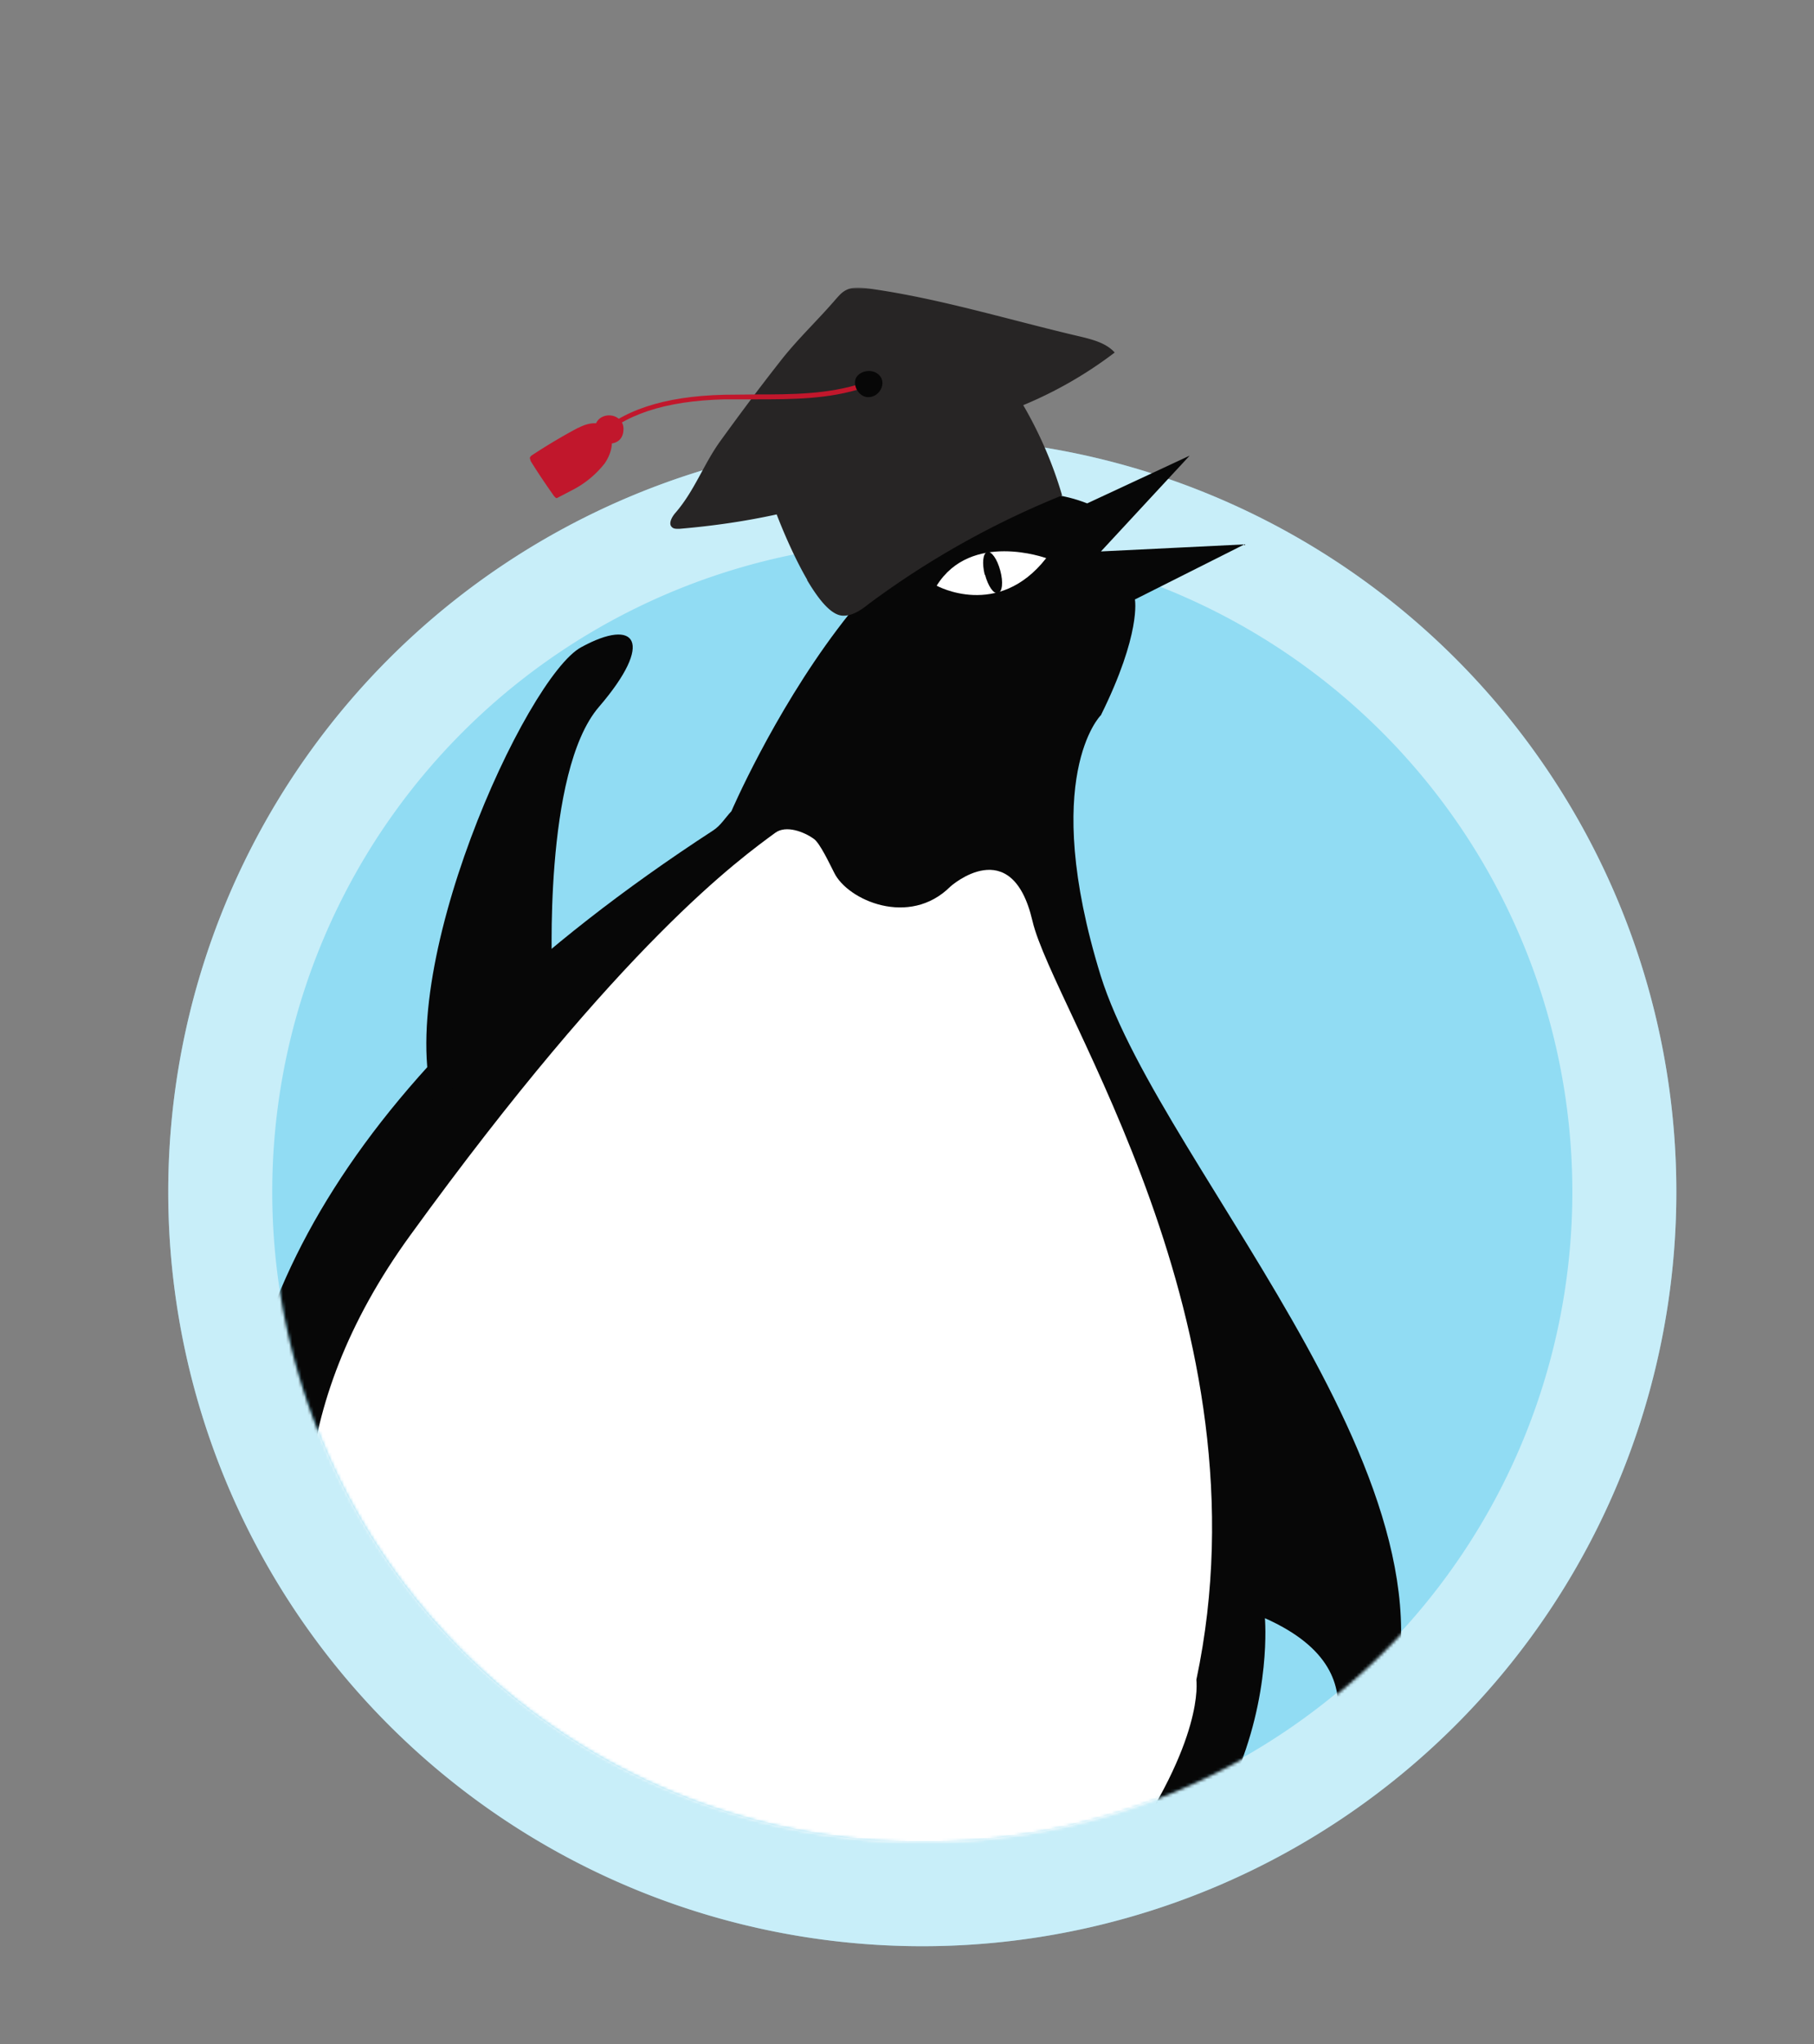 <svg xmlns="http://www.w3.org/2000/svg" width="593" height="668" fill="none">
    <rect width="100%" height="100%" fill="#808080" stroke="none"/>
    <path fill="#91DCF3" d="M548 389.5a246.5 246.5 0 1 1-493 0 246.5 246.5 0 0 1 493 0Z" />
    <path stroke="#fff" stroke-opacity=".5" stroke-width="34"
        d="M531 389.5a229.5 229.5 0 1 1-459 0 229.5 229.5 0 0 1 459 0Z" />
    <mask id="a" width="426" height="508" x="89" y="94" maskUnits="userSpaceOnUse" style="mask-type:alpha">
        <path fill="#54E9AA" fill-rule="evenodd" d="M450 94H155v140.9a213 213 0 1 0 295 1V94Z" clip-rule="evenodd" />
    </mask>
    <g mask="url(#a)">
        <path fill="#070707"
            d="M359.8 233.8s-20 20.1 0 85C380 383.5 489.5 493 449.2 571.2c0 0-19.5 28.7-20 15.6-.4-8.3 26.9-39-15.7-58 0 0 9 100.5-109.5 125 0 0-9 18-2.3 24.7 6.7 6.7 15.7 6.7 11.2 15.6 0 0-4.5 2.2-11.2 0 0 0-2.2 6.7-11.1 4.5-9-2.3-11.2-4.5-11.2-4.5s4.5 4.5-2.3 4.5c-6.7 0-22.3-2.3-11.1-17.9 11.1-15.6 9-29 9-29s-33.6 4.4-58.2-2.3c0 0 0 22.4 6.7 31.3 6.7 9 20.1 13.4 11.2 20.1 0 0-9 2.2-15.7-2.2 0 0 0 6.7-13.4 4.4 0 0-9 0-6.7-4.4 0 0-6.7 9-15.6 2.2-9-6.7 11.2-6.7 11.2-22.3 0-2 .3-7.3-4.2-10C69.3 595.9-4.5 426 233.1 271.4c2.5-1.6 4-4.2 6-6.3 0 0 53.7-125.2 116.3-100.6l33.5-15.6-29 31.3 46.9-2.3-35.8 18s2.2 11-11.2 38Z" />
        <path fill="#070707"
            d="M180.5 318c0-.3-3-65.8 15.3-87 18.3-21.3 12.1-29.3-5.8-19.5-18 9.7-62.4 106.6-47.7 150.6l38.2-44.1Z" />
        <path fill="#fff"
            d="M310.7 289.7s20-17.9 26.8 11.2c6.7 29 78.2 131.8 53.6 248 0 .6 2.8 19.4-24.5 58.1-3.7 5.2-38 26.9-60.4 33.6-20.2 6-116.2 9-145.3-15.7-16-13.6-109.5-107.3-26.8-221.2 69.5-95.9 108.1-123.3 119.4-131.6 3.5-2.5 9.3-.3 12.5 2 2 1.3 5.3 8.4 6.7 11.1 4.4 9 24.6 17.9 38 4.5ZM342 182.4s-24.6-9-35.8 9c0 0 20.1 11.1 35.8-9Z" />
        <path fill="#070707"
            d="M322 187.8c1 3.7 2.8 6.4 4.2 6 1.5-.3 1.8-3.6.8-7.3-1-3.8-2.9-6.5-4.3-6.1-1.4.4-1.7 3.7-.8 7.4Z" />
        <path fill="#272525"
            d="M263.8 189.5c3.8 6.4 8 11.8 12 11.7 3.1 0 5.9-2 8.4-4a284.2 284.2 0 0 1 63-35.3c-3-10.3-7.3-20.2-12.7-29.5a134 134 0 0 0 29.9-17.2c-2.8-3.1-7.1-4.2-11.2-5.2-22.8-5.3-46-12.5-69.1-15.7-2.6-.3-5.4-.7-7.7.6-1.3.7-2.2 1.8-3.2 2.9-6 7-12.7 13.2-18.4 20.6-6.6 8.4-13 17-19.3 25.7-5.5 7.6-8.5 16.4-14.8 23.6-1.1 1.3-2.3 3.5-1 4.6.6.6 1.6.5 2.5.5 10.6-.9 21.2-2.4 31.7-4.7 0 0 4.4 11.8 10 21.4Z" />
        <path fill="#C1172C"
            d="m195 144.4-1.1-1.1c9-9.2 23-13.8 42.8-14.3l10.3-.1c11.7 0 23.7 0 34.9-3.7l.5 1.5c-11.4 3.8-23.6 3.8-35.4 3.8h-10.2c-19.5.5-33.1 5-41.8 13.9Z" />
        <path fill="#C1172C"
            d="M189 139.8c-5.1 2.7-10.1 5.7-15 8.9-.3.2-.7.5-.8 1l.3 1c2.4 3.9 5 7.7 7.6 11.4.3.3.5.6.9.7a12869.4 12869.4 0 0 0 4.8-2.5 32 32 0 0 0 10.9-8.9c5.4-8 1-16.6-8.6-11.6Z" />
        <path fill="#C1172C" d="M201.8 136.5c-2.5-1.6-6.7-.7-7.3 3-1 6.3 8.9 7.7 9.3 1.2.2-2-.7-3.4-2-4.2Z" />
        <path fill="#070707" d="M283 129.7c4.3.9 7.7-5 3.7-7.7-2.2-1.5-6-.7-7 1.8-.8 2.4.9 5.3 3.3 5.9Z" />
    </g>
</svg>